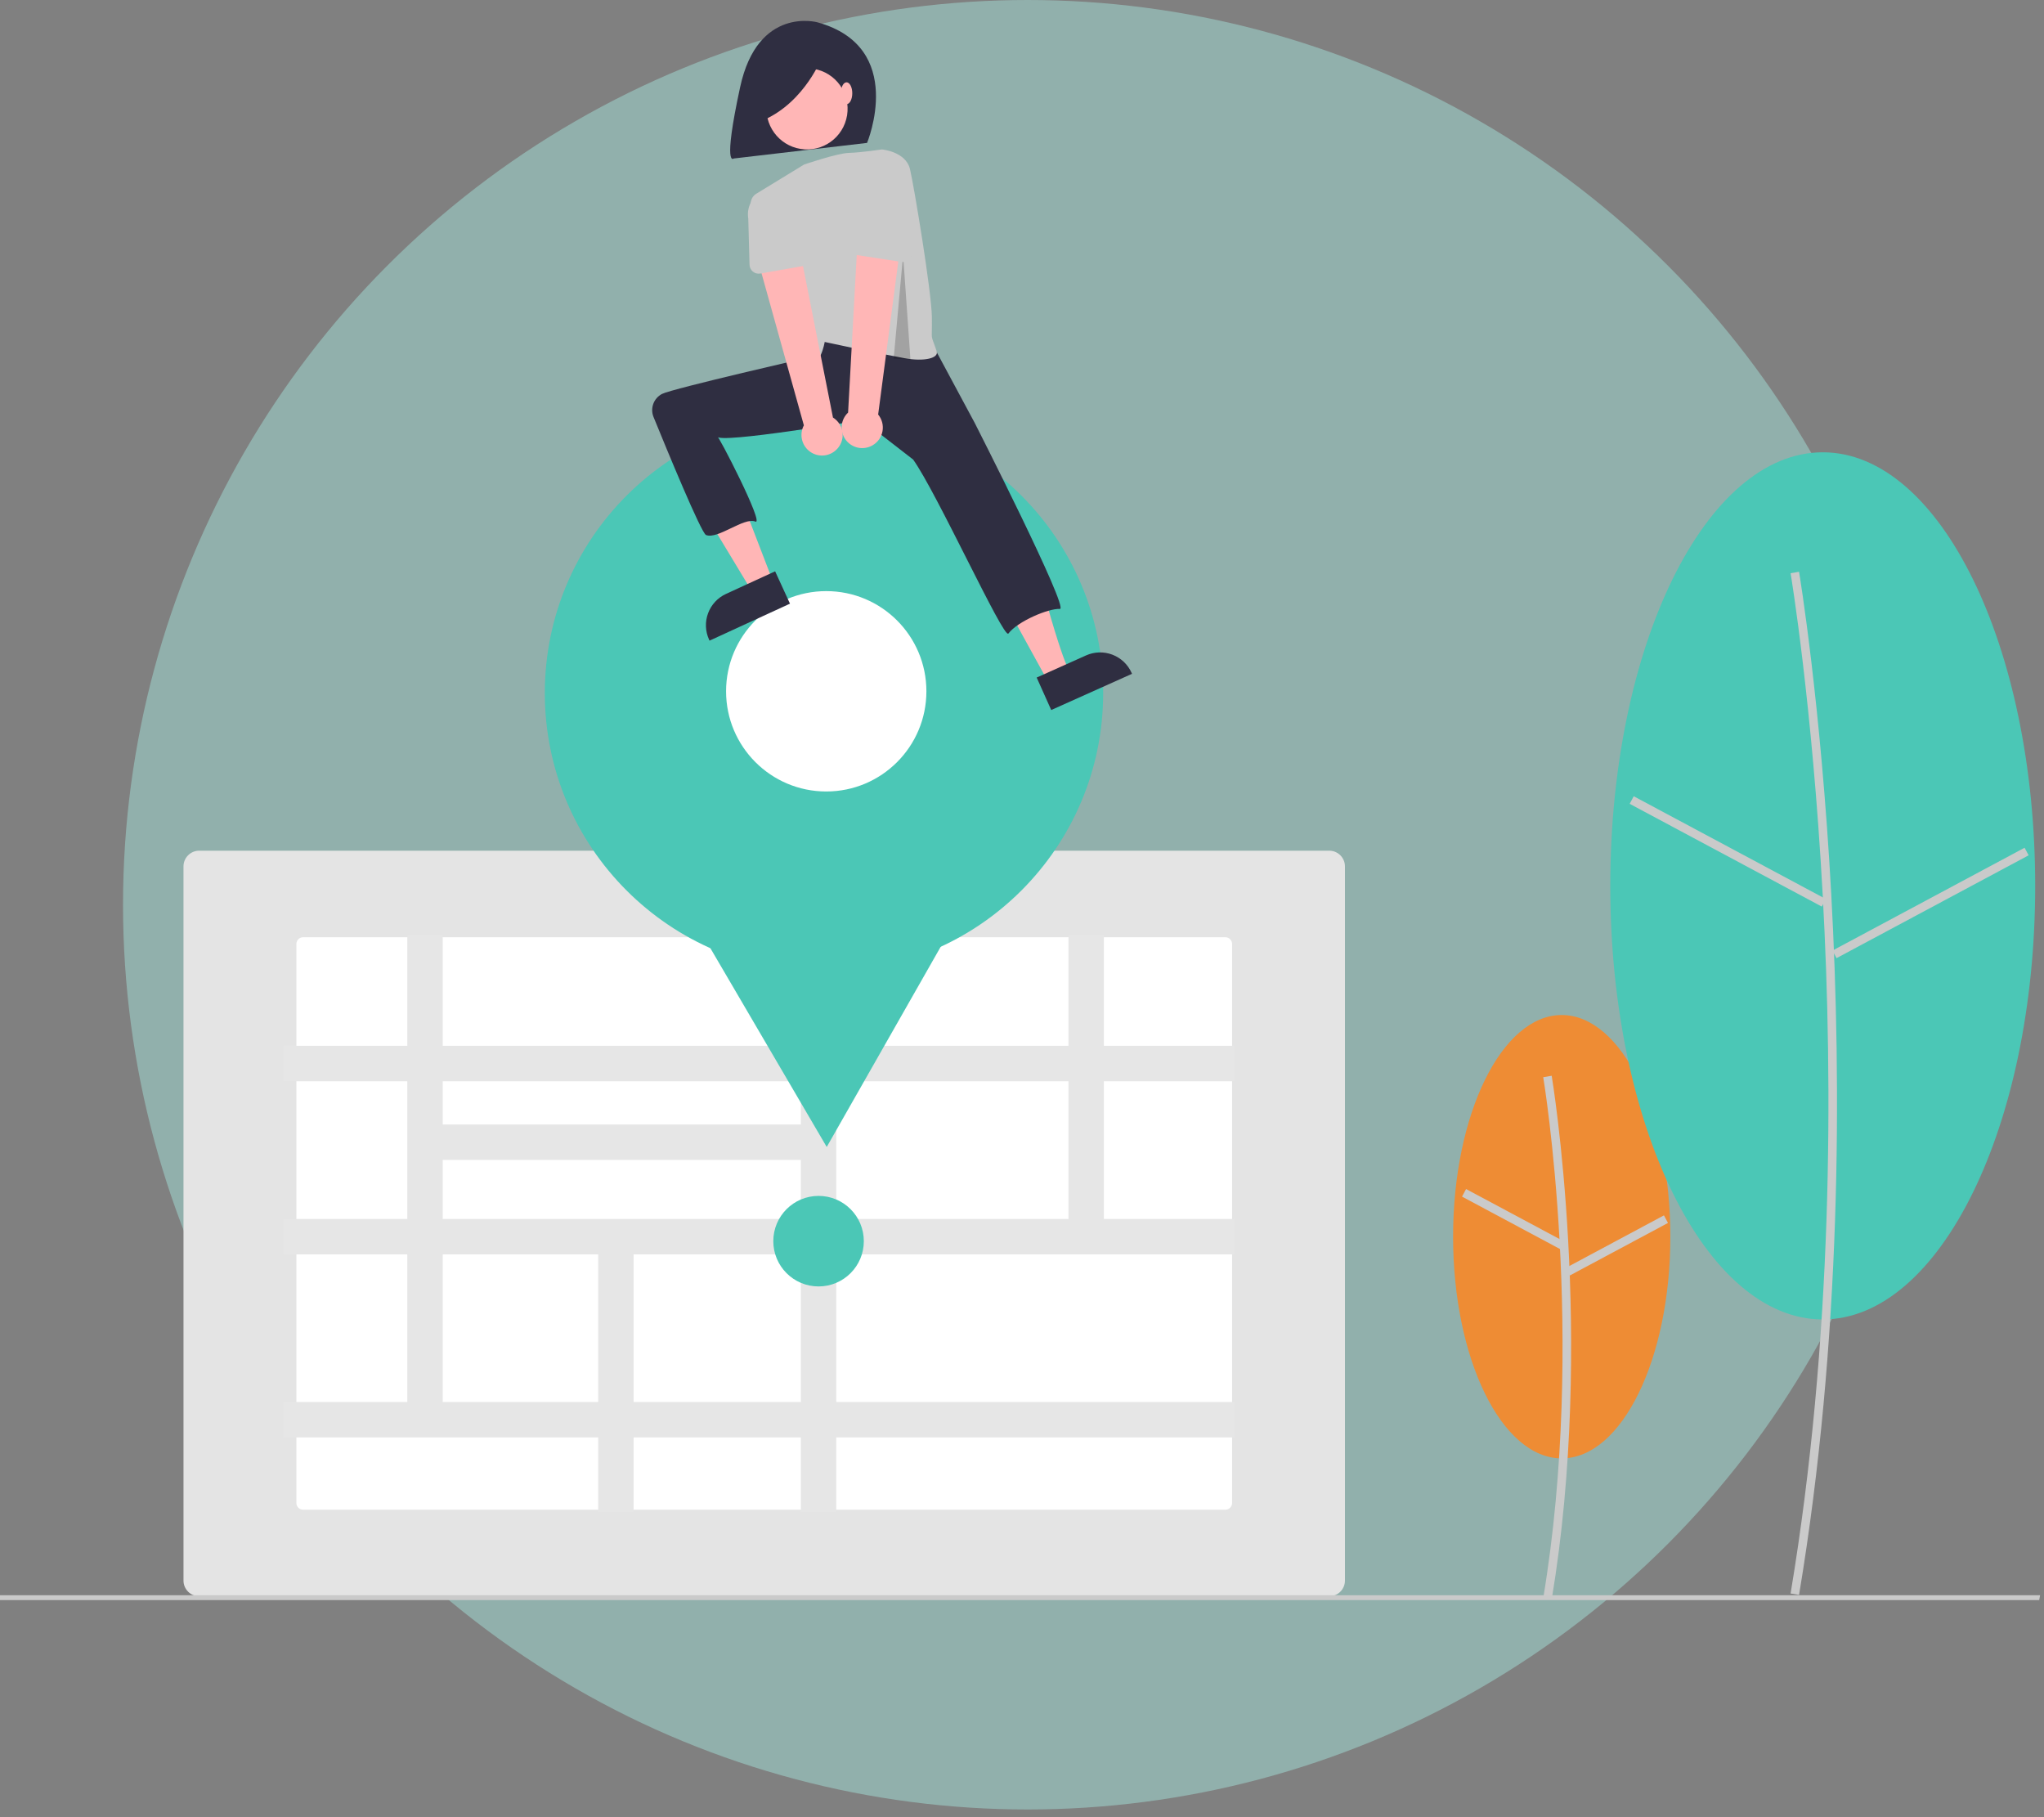 <svg width="189" height="168" viewBox="0 0 189 168" fill="none" xmlns="http://www.w3.org/2000/svg">
<rect x="0" y="0" width="189" height="168" fill="#808080" stroke="none"/>
<circle cx="95.019" cy="83.644" r="83.644" fill="#A2E1D9" fill-opacity="0.5"/>
<g clip-path="url(#clip0_416_16159)">
<path d="M144.406 134.829C149.953 134.829 154.45 125.653 154.45 114.334C154.45 103.016 149.953 93.84 144.406 93.84C138.858 93.84 134.361 103.016 134.361 114.334C134.361 125.653 138.858 134.829 144.406 134.829Z" fill="#EE8C34"/>
<path d="M143.478 147.881C147.501 123.744 143.519 99.695 143.478 99.455L142.696 99.588C142.736 99.826 146.695 123.749 142.695 147.75L143.478 147.881Z" fill="#CACACA"/>
<path d="M135.562 109.928L135.188 110.628L144.27 115.486L144.645 114.786L135.562 109.928Z" fill="#CACACA"/>
<path d="M153.857 112.362L144.775 117.223L145.15 117.923L154.232 113.062L153.857 112.362Z" fill="#CACACA"/>
<path d="M168.54 121.984C179.39 121.984 188.186 104.037 188.186 81.899C188.186 59.761 179.39 41.815 168.54 41.815C157.69 41.815 148.895 59.761 148.895 81.899C148.895 104.037 157.69 121.984 168.54 121.984Z" fill="#4BC7B6"/>
<path d="M166.351 147.45C174.209 100.304 166.431 53.33 166.351 52.861L165.569 52.994C165.648 53.462 173.403 100.309 165.568 147.32L166.351 147.45Z" fill="#CACACA"/>
<path d="M151.064 73.614L150.689 74.314L168.455 83.816L168.829 83.116L151.064 73.614Z" fill="#CACACA"/>
<path d="M187.204 78.375L169.441 87.882L169.816 88.582L187.579 79.074L187.204 78.375Z" fill="#CACACA"/>
<path d="M122.912 147.576H18.416C18.032 147.575 17.664 147.422 17.392 147.151C17.12 146.879 16.967 146.51 16.967 146.126V80.097C16.967 79.713 17.12 79.344 17.392 79.073C17.664 78.801 18.032 78.648 18.416 78.647H122.912C123.296 78.648 123.665 78.801 123.937 79.073C124.208 79.344 124.361 79.713 124.362 80.097V146.126C124.361 146.51 124.208 146.879 123.937 147.151C123.665 147.422 123.296 147.575 122.912 147.576Z" fill="#E4E4E4"/>
<path d="M28.027 86.648C27.863 86.649 27.705 86.714 27.588 86.831C27.472 86.947 27.406 87.105 27.406 87.27V138.953C27.406 139.118 27.472 139.275 27.588 139.392C27.705 139.508 27.863 139.574 28.027 139.574H113.304C113.468 139.574 113.626 139.508 113.743 139.392C113.859 139.275 113.925 139.118 113.925 138.953V87.27C113.925 87.105 113.859 86.947 113.743 86.831C113.626 86.714 113.468 86.649 113.304 86.648H28.027Z" fill="white"/>
<path d="M114.131 99.96V96.685H102.071V86.441H98.796V96.685H77.326V86.441H74.051V96.685H40.937V86.441H37.662V96.685H26.211V99.96H37.662V112.696H26.211V115.971H37.662V129.618H26.211V132.893H55.311V139.781H58.586V132.893H74.051V139.781H77.326V132.893H114.131V129.618H77.326V115.971H114.131V112.696H102.071V99.96H114.131ZM74.051 99.96V103.963H40.937V99.96H74.051ZM40.937 107.238H74.051V112.696H40.937V107.238ZM40.937 129.618V115.971H55.311V129.618H40.937ZM74.051 129.618H58.586V115.971H74.051V129.618ZM98.796 112.696H77.326V99.96H98.796V112.696Z" fill="#E6E6E6"/>
<path d="M75.689 118.932C78 118.932 79.874 117.058 79.874 114.747C79.874 112.436 78 110.562 75.689 110.562C73.377 110.562 71.504 112.436 71.504 114.747C71.504 117.058 73.377 118.932 75.689 118.932Z" fill="#4BC7B6"/>
<path d="M188.556 147.93H0V147.479H188.638L188.556 147.93Z" fill="#CACACA"/>
<path d="M76.192 89.888C90.449 89.888 102.006 78.33 102.006 64.073C102.006 49.816 90.449 38.259 76.192 38.259C61.934 38.259 50.377 49.816 50.377 64.073C50.377 78.33 61.934 89.888 76.192 89.888Z" fill="#4BC7B6"/>
<path d="M76.444 106.038L68.288 92.106L60.133 78.175L76.276 78.078L92.419 77.981L84.431 92.009L76.444 106.038Z" fill="#4BC7B6"/>
<path d="M76.399 73.173C81.514 73.173 85.66 69.026 85.66 63.911C85.66 58.796 81.514 54.649 76.399 54.649C71.283 54.649 67.137 58.796 67.137 63.911C67.137 69.026 71.283 73.173 76.399 73.173Z" fill="white"/>
<path d="M75.594 2.066C75.594 2.066 70.07 0.51 68.437 8.057C66.803 15.603 67.841 14.653 67.841 14.653L80.172 13.213C80.172 13.213 83.88 4.361 75.594 2.066Z" fill="#2F2E41"/>
<path d="M67.56 35.174C67.56 35.174 59.227 35.56 60.67 38.831C60.772 39.062 60.867 39.279 60.955 39.481C61.986 41.85 63.174 44.148 64.509 46.361L69.631 54.847L71.495 53.812L66.25 40.178L70.964 39.793L67.56 35.174Z" fill="#FFB6B6"/>
<path d="M89.533 38.638L92.227 44.507C92.227 44.507 94.248 46.527 96.46 54.609C98.673 62.69 99.154 62.402 99.154 62.402L96.967 63.13L87.994 46.816L83.568 41.235L84.915 38.253L89.533 38.638Z" fill="#FFB6B6"/>
<path d="M86.262 31.903L90.133 39.108C90.133 39.108 98.91 56.353 98.003 56.296C96.983 56.231 94.119 57.42 93.24 58.574C92.815 59.131 86.613 45.527 84.434 42.486L79.72 38.83C79.72 38.83 66.335 41.083 66.318 40.35C66.31 39.991 70.75 48.601 69.839 48.219C68.801 47.785 66.359 49.9 65.283 49.462C64.839 49.281 61.701 41.673 60.431 38.556C60.271 38.166 60.263 37.732 60.407 37.337C60.552 36.942 60.838 36.615 61.211 36.42C62.166 35.924 75.43 32.895 75.43 32.895L75.198 31.71L76.16 29.786L86.262 31.903Z" fill="#2F2E41"/>
<path d="M78.325 10.664C78.657 8.619 77.268 6.691 75.222 6.36C73.177 6.028 71.249 7.417 70.917 9.462C70.585 11.508 71.975 13.435 74.02 13.767C76.066 14.099 77.993 12.71 78.325 10.664Z" fill="#FFB6B6"/>
<path d="M86.613 32.481C86.82 33.103 85.478 33.46 83.608 33.11C81.989 32.808 80.218 32.449 78.821 32.159C77.325 31.847 76.256 31.614 76.256 31.614C76.256 31.614 75.871 34.02 74.621 33.731C73.543 33.483 70.323 22.235 69.452 19.126C69.389 18.899 69.401 18.658 69.487 18.438C69.573 18.219 69.729 18.034 69.93 17.911L74.353 15.21C74.353 15.21 77.401 14.164 78.512 14.134C79.624 14.104 81.548 13.815 81.548 13.815C81.548 13.815 83.761 14.008 84.145 15.643C84.53 17.279 86.136 26.976 86.166 29.305C86.198 31.86 85.991 30.617 86.613 32.481Z" fill="#CACACA"/>
<path d="M76.024 5.244C76.024 5.244 74.468 9.368 70.656 11.079L70.033 7.423L76.024 5.244Z" fill="#2F2E41"/>
<path d="M78.277 9.631C78.57 9.631 78.806 9.178 78.806 8.621C78.806 8.063 78.57 7.61 78.277 7.61C77.985 7.61 77.748 8.063 77.748 8.621C77.748 9.178 77.985 9.631 78.277 9.631Z" fill="#FFB6B6"/>
<path d="M73.046 55.809L65.608 59.228L65.565 59.134C65.212 58.366 65.178 57.49 65.472 56.697C65.765 55.904 66.361 55.261 67.129 54.908L67.129 54.908L71.672 52.819L73.046 55.809Z" fill="#2F2E41"/>
<path d="M95.857 62.64L100.42 60.595L100.42 60.595C101.191 60.249 102.068 60.224 102.858 60.525C103.647 60.826 104.285 61.428 104.631 62.199L104.673 62.294L97.203 65.642L95.857 62.64Z" fill="#2F2E41"/>
<path opacity="0.2" d="M83.506 23.576L82.635 33.156L84.183 33.229L83.506 23.576Z" fill="black"/>
<path d="M77.435 41.473C77.62 41.267 77.757 41.023 77.837 40.759C77.917 40.494 77.938 40.215 77.898 39.941C77.859 39.667 77.76 39.406 77.608 39.174C77.457 38.943 77.256 38.748 77.021 38.602L73.675 21.698L69.832 23.168L74.33 39.322C74.111 39.733 74.052 40.21 74.162 40.663C74.272 41.115 74.544 41.512 74.927 41.777C75.31 42.042 75.776 42.158 76.239 42.102C76.701 42.046 77.127 41.822 77.435 41.473Z" fill="#FFB6B6"/>
<path d="M74.521 24.547L70.301 25.29C70.181 25.311 70.058 25.306 69.94 25.275C69.822 25.244 69.712 25.189 69.618 25.112C69.523 25.035 69.447 24.938 69.393 24.829C69.339 24.719 69.309 24.599 69.306 24.478L69.19 20.208C69.085 19.593 69.228 18.962 69.588 18.452C69.948 17.943 70.496 17.597 71.11 17.491C71.725 17.384 72.357 17.526 72.867 17.885C73.377 18.243 73.725 18.79 73.832 19.404L75.179 23.443C75.217 23.559 75.23 23.682 75.217 23.803C75.204 23.924 75.165 24.041 75.102 24.146C75.04 24.25 74.956 24.34 74.855 24.41C74.755 24.479 74.641 24.526 74.521 24.547H74.521Z" fill="#CACACA"/>
<path d="M80.67 41.176C80.911 41.04 81.119 40.853 81.28 40.628C81.441 40.403 81.55 40.145 81.6 39.873C81.651 39.601 81.641 39.321 81.572 39.054C81.502 38.786 81.375 38.537 81.199 38.323L83.45 21.239L79.338 21.4L78.419 38.142C78.08 38.462 77.87 38.895 77.83 39.359C77.789 39.822 77.919 40.285 78.197 40.659C78.475 41.033 78.88 41.292 79.335 41.388C79.791 41.483 80.266 41.407 80.67 41.176Z" fill="#FFB6B6"/>
<path d="M83.338 24.209L79.103 23.56C78.982 23.541 78.867 23.497 78.765 23.43C78.663 23.363 78.577 23.275 78.512 23.172C78.448 23.068 78.406 22.952 78.39 22.831C78.374 22.71 78.385 22.588 78.421 22.471L79.679 18.389C79.777 17.773 80.115 17.221 80.62 16.854C81.124 16.487 81.754 16.335 82.37 16.432C82.986 16.528 83.539 16.865 83.907 17.368C84.276 17.871 84.429 18.5 84.335 19.117L84.314 23.374C84.314 23.496 84.287 23.617 84.236 23.727C84.184 23.838 84.11 23.936 84.017 24.015C83.924 24.094 83.816 24.153 83.698 24.186C83.581 24.219 83.458 24.227 83.338 24.209Z" fill="#CACACA"/>
</g>
<defs>
<clipPath id="clip0_416_16159">
<rect width="188.638" height="145.996" fill="white" transform="translate(0 1.934)"/>
</clipPath>
</defs>
</svg>
